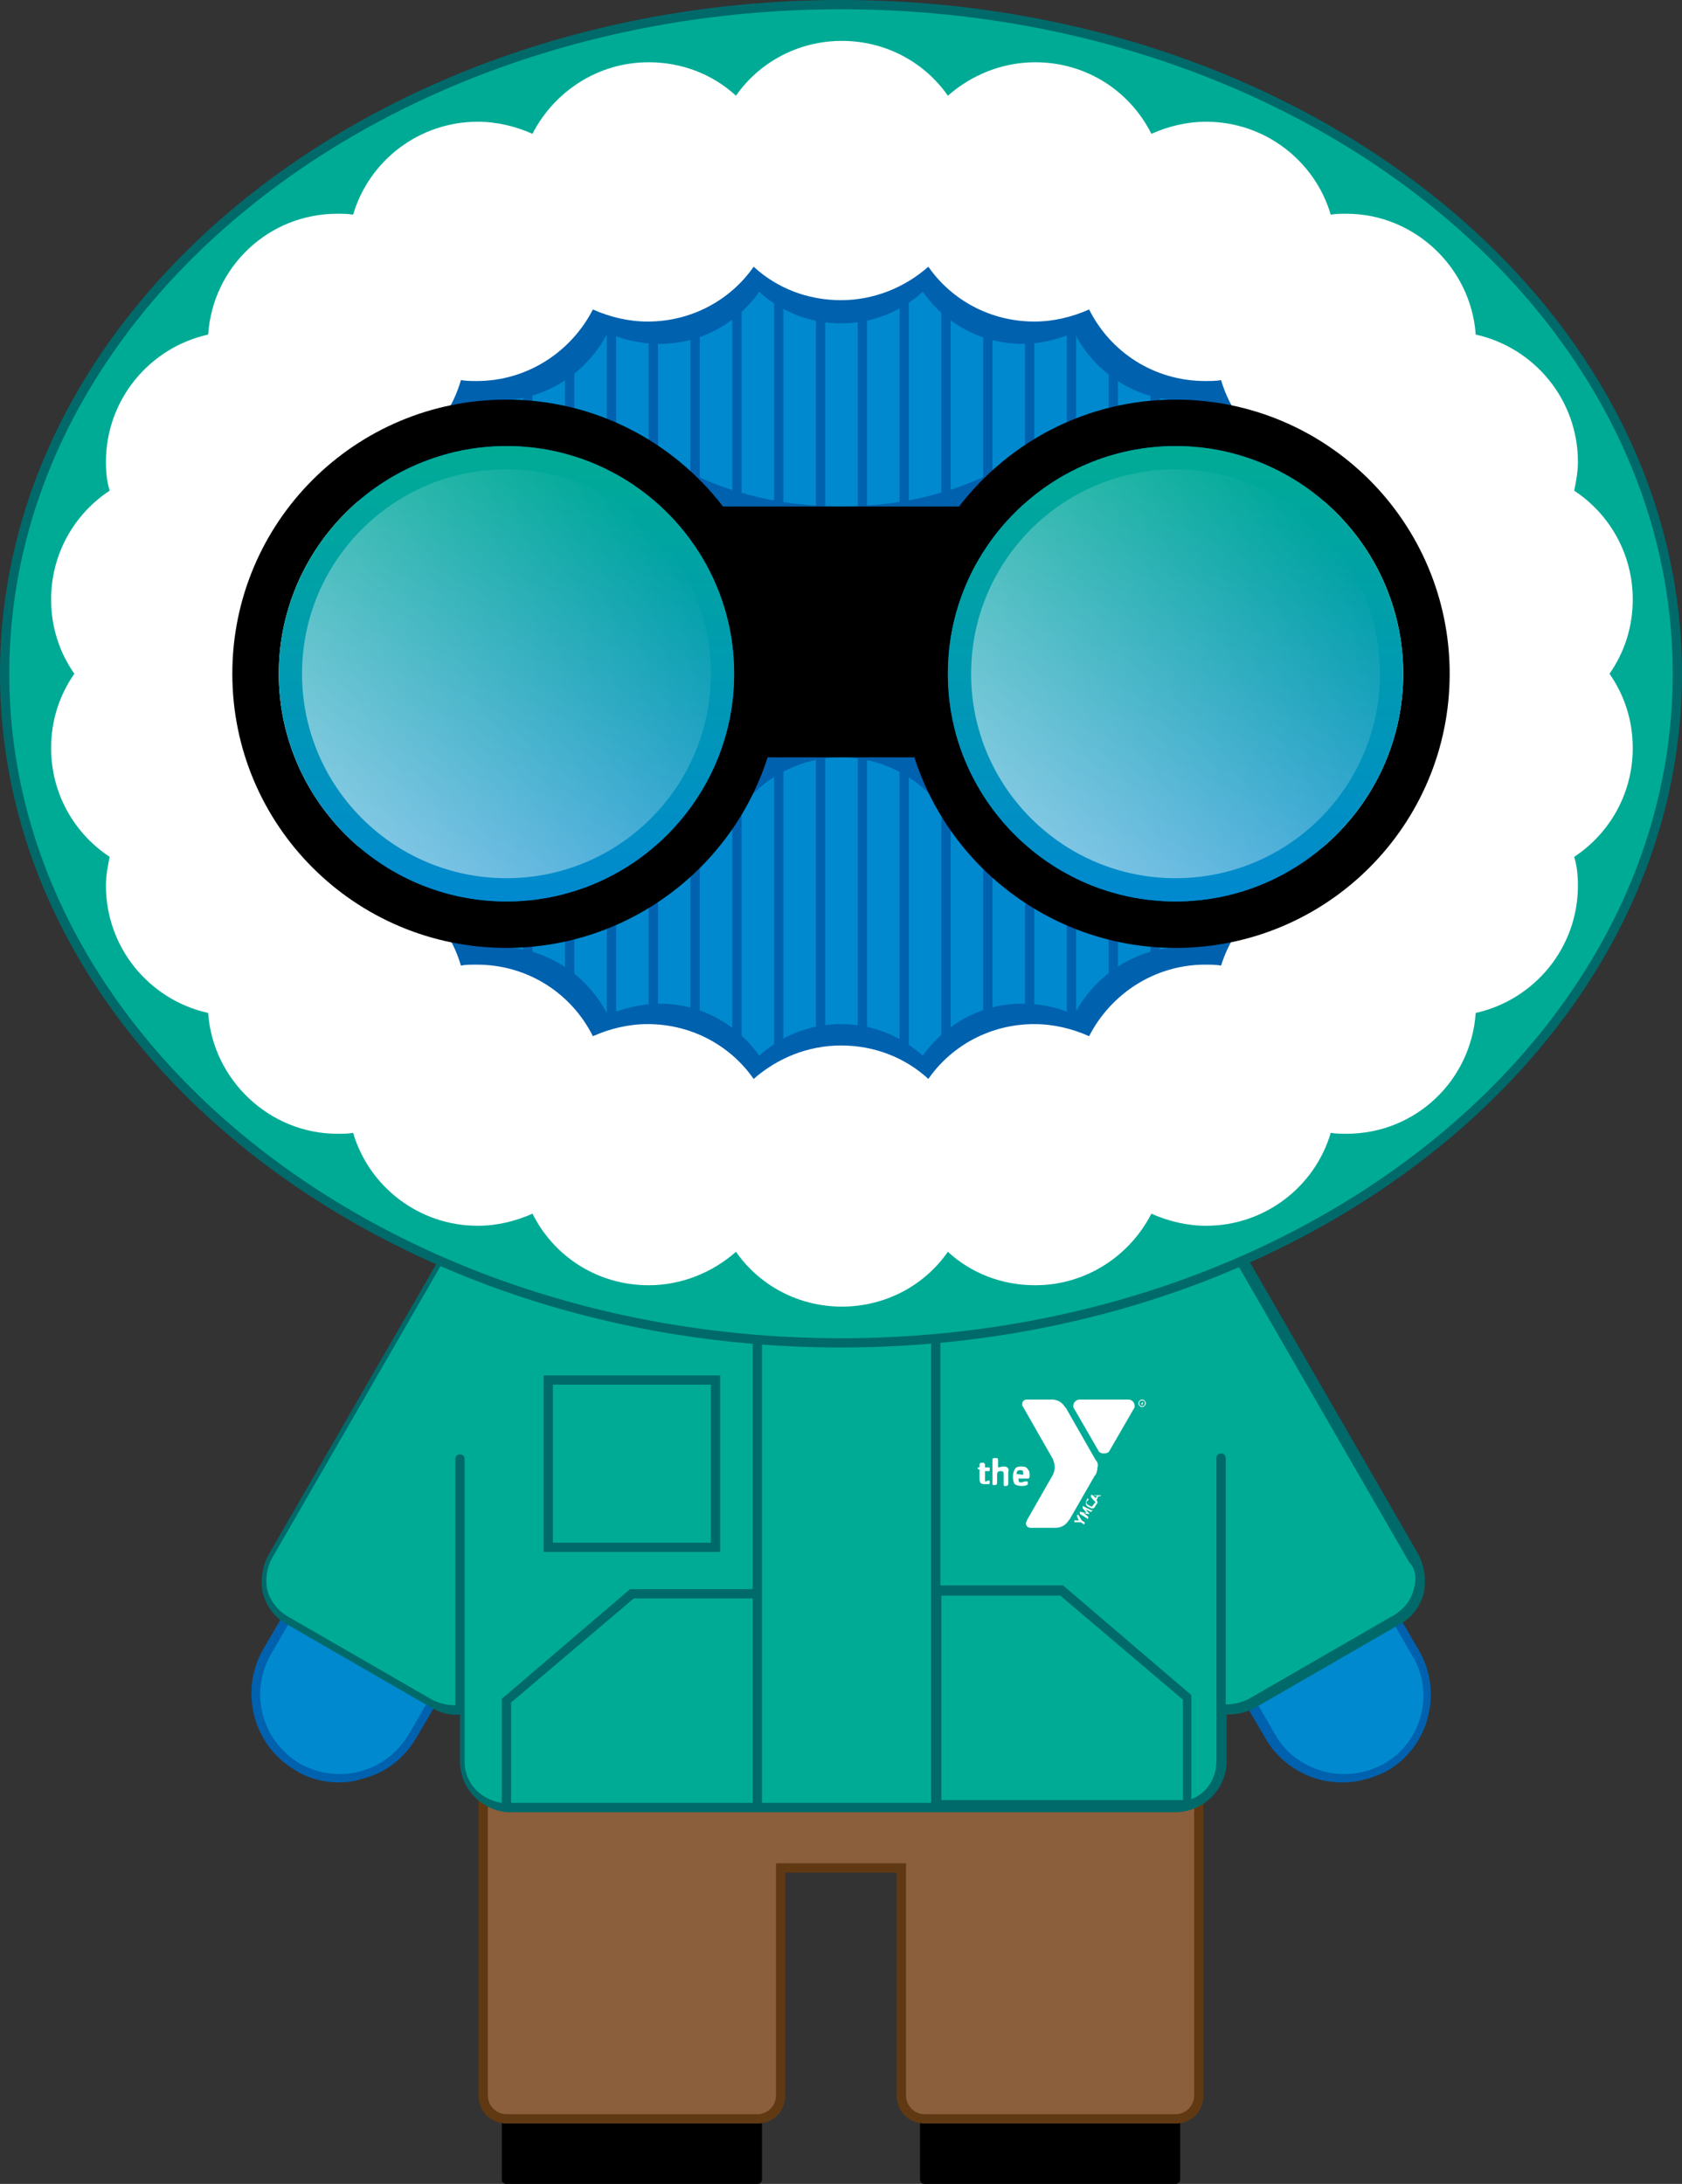 <?xml version="1.0" encoding="utf-8"?>
<!-- Generator: Adobe Illustrator 24.1.2, SVG Export Plug-In . SVG Version: 6.00 Build 0)  -->
<svg version="1.1" id="Layer_1" xmlns="http://www.w3.org/2000/svg" xmlns:xlink="http://www.w3.org/1999/xlink" x="0px" y="0px"
	 viewBox="0 0 181 235" style="enable-background:new 0 0 181 235;" xml:space="preserve">
<rect x="0" y="0" width="181" height="235" fill="#333333" stroke="none"/>
<style type="text/css">
	.st0{fill:#0089CF;}
	.st1{clip-path:url(#SVGID_2_);}
	.st2{fill:none;stroke:#0061AF;stroke-miterlimit:10;}
	.st3{fill:#0061AF;}
	.st4{fill:#8B5E3C;}
	.st5{fill:#603913;}
	.st6{fill:#00AB95;}
	.st7{fill:#006A6B;}
	.st8{fill:#FFFFFF;}
	.st9{fill:url(#SVGID_3_);}
	.st10{fill:url(#SVGID_4_);}
	.st11{fill:url(#SVGID_5_);}
</style>
<g>
	<g>
		<g>
			<g>
				<g>
					<ellipse class="st0" cx="90.5" cy="72.5" rx="72" ry="54"/>
				</g>
			</g>
		</g>
	</g>
</g>
<g>
	<defs>
		<ellipse id="SVGID_1_" cx="90.5" cy="72.5" rx="72" ry="54"/>
	</defs>
	<clipPath id="SVGID_2_">
		<use xlink:href="#SVGID_1_"  style="overflow:visible;"/>
	</clipPath>
	<g class="st1">
		<g>
			<line class="st2" x1="92.8" y1="18.5" x2="92.8" y2="126.5"/>
			<line class="st2" x1="101.8" y1="18.5" x2="101.8" y2="126.5"/>
			<line class="st2" x1="110.8" y1="18.5" x2="110.8" y2="126.5"/>
			<line class="st2" x1="119.8" y1="18.5" x2="119.8" y2="126.5"/>
			<line class="st2" x1="128.8" y1="18.5" x2="128.8" y2="126.5"/>
			<line class="st2" x1="137.8" y1="18.5" x2="137.8" y2="126.5"/>
			<line class="st2" x1="146.8" y1="18.5" x2="146.8" y2="126.5"/>
			<line class="st2" x1="155.8" y1="18.5" x2="155.8" y2="126.5"/>
			<line class="st2" x1="20.8" y1="18.5" x2="20.8" y2="126.5"/>
			<line class="st2" x1="29.8" y1="18.5" x2="29.8" y2="126.5"/>
			<line class="st2" x1="38.8" y1="18.5" x2="38.8" y2="126.5"/>
			<line class="st2" x1="47.8" y1="18.5" x2="47.8" y2="126.5"/>
			<line class="st2" x1="56.8" y1="18.5" x2="56.8" y2="126.5"/>
			<line class="st2" x1="65.8" y1="18.5" x2="65.8" y2="126.5"/>
			<line class="st2" x1="74.8" y1="18.5" x2="74.8" y2="126.5"/>
			<line class="st2" x1="83.8" y1="18.5" x2="83.8" y2="126.5"/>
		</g>
		<g>
			<line class="st2" x1="97.3" y1="18.5" x2="97.3" y2="126.5"/>
			<line class="st2" x1="106.3" y1="18.5" x2="106.3" y2="126.5"/>
			<line class="st2" x1="115.3" y1="18.5" x2="115.3" y2="126.5"/>
			<line class="st2" x1="124.3" y1="18.5" x2="124.3" y2="126.5"/>
			<line class="st2" x1="133.3" y1="18.5" x2="133.3" y2="126.5"/>
			<line class="st2" x1="142.3" y1="18.5" x2="142.3" y2="126.5"/>
			<line class="st2" x1="151.3" y1="18.5" x2="151.3" y2="126.5"/>
			<line class="st2" x1="160.3" y1="18.5" x2="160.3" y2="126.5"/>
			<line class="st2" x1="25.3" y1="18.5" x2="25.3" y2="126.5"/>
			<line class="st2" x1="34.3" y1="18.5" x2="34.3" y2="126.5"/>
			<line class="st2" x1="43.3" y1="18.5" x2="43.3" y2="126.5"/>
			<line class="st2" x1="52.3" y1="18.5" x2="52.3" y2="126.5"/>
			<line class="st2" x1="61.3" y1="18.5" x2="61.3" y2="126.5"/>
			<line class="st2" x1="70.3" y1="18.5" x2="70.3" y2="126.5"/>
			<line class="st2" x1="79.3" y1="18.5" x2="79.3" y2="126.5"/>
			<line class="st2" x1="88.3" y1="18.5" x2="88.3" y2="126.5"/>
		</g>
	</g>
</g>
<g>
	<g>
		<g>
			<g>
				<path class="st3" d="M72.5,90.5h5.3c1.9-5.2,6.8-9,12.7-9h-18V90.5z"/>
				<path class="st3" d="M90.5,81.5c5.9,0,10.9,3.8,12.7,9h5.3v-9H90.5z"/>
			</g>
			<path class="st3" d="M72.5,49.9v4.6h18C83.6,54.5,77.3,52.8,72.5,49.9z"/>
			<path class="st3" d="M108.5,49.9v4.6h-18C97.4,54.5,103.7,52.8,108.5,49.9z"/>
			<path class="st3" d="M170.6,65c0-4.6-2.3-8.6-5.9-11c0.2-0.9,0.3-1.9,0.3-2.9c0-6.3-4.4-11.6-10.4-12.9
				c-0.5-6.8-6.2-12.2-13.1-12.2c-0.6,0-1.1,0-1.6,0.1c-1.6-5.4-6.7-9.4-12.6-9.4c-2,0-3.9,0.5-5.6,1.2c-2.2-4.3-6.6-7.3-11.8-7.3
				c-3.4,0-6.5,1.3-8.8,3.4c-2.4-3.4-6.3-5.6-10.7-5.6s-8.3,2.2-10.7,5.6c-2.3-2.1-5.4-3.4-8.8-3.4c-5.1,0-9.6,3-11.8,7.3
				c-1.7-0.8-3.6-1.2-5.6-1.2c-5.9,0-11,4-12.6,9.4C40.5,26.1,40,26,39.4,26c-6.9,0-12.6,5.4-13.1,12.2C20.4,39.5,16,44.8,16,51.1
				c0,1,0.1,2,0.3,2.9c-3.6,2.4-5.9,6.4-5.9,11c0,2.8,0.9,5.4,2.4,7.5c-1.5,2.1-2.4,4.7-2.4,7.5c0,4.6,2.3,8.6,5.9,11
				c-0.2,0.9-0.3,1.9-0.3,2.9c0,6.3,4.4,11.6,10.4,12.9c0.5,6.8,6.2,12.2,13.1,12.2c0.6,0,1.1,0,1.6-0.1c1.6,5.4,6.7,9.4,12.6,9.4
				c2,0,3.9-0.5,5.6-1.2c2.2,4.3,6.6,7.3,11.8,7.3c3.4,0,6.5-1.3,8.8-3.4c2.4,3.4,6.3,5.6,10.7,5.6c4.4,0,8.3-2.2,10.7-5.6
				c2.3,2.1,5.4,3.4,8.8,3.4c5.1,0,9.6-3,11.8-7.3c1.7,0.8,3.6,1.2,5.6,1.2c5.9,0,11-4,12.6-9.4c0.5,0.1,1.1,0.1,1.6,0.1
				c6.9,0,12.6-5.4,13.1-12.2c5.9-1.3,10.4-6.6,10.4-12.9c0-1-0.1-2-0.3-2.9c3.6-2.4,5.9-6.4,5.9-11c0-2.8-0.9-5.4-2.4-7.5
				C169.7,70.4,170.6,67.8,170.6,65z M129,102c-0.5-0.1-1.1-0.1-1.6-0.1c-5.1,0-9.6,3-11.8,7.3c-1.7-0.8-3.6-1.2-5.6-1.2
				c-4.4,0-8.3,2.2-10.7,5.6c-2.3-2.1-5.4-3.4-8.8-3.4c-3.4,0-6.5,1.3-8.8,3.4c-2.4-3.4-6.3-5.6-10.7-5.6c-2,0-3.9,0.5-5.6,1.2
				c-2.2-4.3-6.6-7.3-11.8-7.3c-0.6,0-1.1,0-1.6,0.1c-1.4-4.5-5.1-8.1-9.8-9.1c-0.3-4.2-2.5-7.8-5.8-10c0.2-0.9,0.3-1.9,0.3-2.9
				c0-2.8-0.9-5.4-2.4-7.5c1.5-2.1,2.4-4.7,2.4-7.5c0-1-0.1-2-0.3-2.9c3.3-2.2,5.5-5.8,5.8-10c4.7-1,8.4-4.5,9.8-9.1
				c0.5,0.1,1.1,0.1,1.6,0.1c5.1,0,9.6-3,11.8-7.3C67.1,36.6,69,37,71,37c4.4,0,8.3-2.2,10.7-5.6c2.3,2.1,5.4,3.4,8.8,3.4
				s6.5-1.3,8.8-3.4c2.4,3.4,6.3,5.6,10.7,5.6c2,0,3.9-0.5,5.6-1.2c2.2,4.3,6.6,7.3,11.8,7.3c0.6,0,1.1,0,1.6-0.1
				c1.4,4.5,5.1,8.1,9.8,9.1c0.3,4.2,2.5,7.8,5.8,10c-0.2,0.9-0.3,1.9-0.3,2.9c0,2.8,0.9,5.4,2.4,7.5c-1.5,2.1-2.4,4.7-2.4,7.5
				c0,1,0.1,2,0.3,2.9c-3.3,2.2-5.5,5.8-5.8,10C134.1,94,130.3,97.5,129,102z"/>
		</g>
	</g>
</g>
<g>
	<g>
		<g>
			<g>
				<path class="st0" d="M48.8,179l-4.5,7.8c-2.5,4.3-8,5.8-12.3,3.3c-4.3-2.5-5.8-8-3.3-12.3l4.5-7.8L48.8,179z"/>
				<path class="st3" d="M36.5,191.8c-1.6,0-3.3-0.4-4.7-1.3c-4.5-2.6-6.1-8.4-3.5-13l4.8-8.2l16.5,9.5l-4.8,8.2
					c-1.3,2.2-3.3,3.8-5.8,4.4C38.1,191.7,37.3,191.8,36.5,191.8z M33.4,170.7l-4.3,7.4c-1.1,2-1.4,4.3-0.8,6.5c0.6,2.2,2,4,4,5.2
					c2,1.1,4.3,1.4,6.5,0.8c2.2-0.6,4-2,5.2-4l4.3-7.4L33.4,170.7z"/>
			</g>
			<g>
				<path class="st0" d="M132.2,179l4.5,7.8c2.5,4.3,8,5.8,12.3,3.3c4.3-2.5,5.8-8,3.3-12.3l-4.5-7.8L132.2,179z"/>
				<path class="st3" d="M144.5,191.8c-0.8,0-1.7-0.1-2.5-0.3c-2.5-0.7-4.5-2.2-5.8-4.4l-4.8-8.2l16.5-9.5l4.8,8.2
					c2.6,4.5,1.1,10.4-3.5,13C147.8,191.3,146.2,191.8,144.5,191.8z M132.9,179.2l4.3,7.4c1.1,2,3,3.4,5.2,4
					c2.2,0.6,4.5,0.3,6.5-0.8c4.1-2.3,5.5-7.6,3.1-11.6l-4.3-7.4L132.9,179.2z"/>
			</g>
		</g>
		<g>
			<g>
				<rect x="99.5" y="225.5" width="27" height="9"/>
				<path d="M126.5,235h-27c-0.3,0-0.5-0.2-0.5-0.5v-9c0-0.3,0.2-0.5,0.5-0.5h27c0.3,0,0.5,0.2,0.5,0.5v9
					C127,234.8,126.8,235,126.5,235z M100,234h26v-8h-26V234z"/>
			</g>
			<g>
				<rect x="54.5" y="225.5" width="27" height="9"/>
				<path d="M81.5,235h-27c-0.3,0-0.5-0.2-0.5-0.5v-9c0-0.3,0.2-0.5,0.5-0.5h27c0.3,0,0.5,0.2,0.5,0.5v9C82,234.8,81.8,235,81.5,235
					z M55,234h26v-8H55V234z"/>
			</g>
			<g>
				<path class="st4" d="M126.5,187h-72c-1.4,0-2.5,1.1-2.5,2.5v36c0,1.4,1.1,2.5,2.5,2.5h27c1.4,0,2.5-1.1,2.5-2.5V201h13v24.5
					c0,1.4,1.1,2.5,2.5,2.5h27c1.4,0,2.5-1.1,2.5-2.5v-36C129,188.1,127.9,187,126.5,187z"/>
				<path class="st5" d="M126.5,228.5h-27c-1.7,0-3-1.3-3-3v-24h-12v24c0,1.7-1.3,3-3,3h-27c-1.7,0-3-1.3-3-3v-36c0-1.7,1.3-3,3-3
					h72c1.7,0,3,1.3,3,3v36C129.5,227.2,128.2,228.5,126.5,228.5z M83.5,200.5h14v25c0,1.1,0.9,2,2,2h27c1.1,0,2-0.9,2-2v-36
					c0-1.1-0.9-2-2-2h-72c-1.1,0-2,0.9-2,2v36c0,1.1,0.9,2,2,2h27c1.1,0,2-0.9,2-2V200.5z"/>
			</g>
		</g>
	</g>
	<g>
		<path class="st6" d="M152.1,167.5l-22.5-39c-0.1-0.2-0.2-0.3-0.3-0.5c-0.1-0.1-0.2-0.3-0.3-0.4c-0.2-0.2-0.3-0.5-0.5-0.7
			c-0.1-0.1-0.2-0.2-0.3-0.4c-0.2-0.2-0.4-0.5-0.7-0.7c-0.1-0.1-0.2-0.2-0.2-0.3c-0.2-0.2-0.5-0.4-0.7-0.6c-0.1-0.1-0.2-0.2-0.3-0.3
			c-0.2-0.2-0.5-0.4-0.7-0.5c-0.1-0.1-0.3-0.2-0.4-0.3c-0.2-0.1-0.4-0.3-0.7-0.4c-0.2-0.1-0.4-0.2-0.6-0.3c-0.2-0.1-0.4-0.2-0.6-0.3
			c-0.2-0.1-0.5-0.2-0.7-0.3c-0.2-0.1-0.4-0.1-0.5-0.2c-0.3-0.1-0.5-0.2-0.8-0.3c-0.2,0-0.3-0.1-0.5-0.1c-0.3-0.1-0.5-0.1-0.7-0.2
			c-0.2,0-0.4-0.1-0.6-0.1c-0.2,0-0.5-0.1-0.7-0.1c-0.2,0-0.5,0-0.7,0c-0.2,0-0.3,0-0.5,0h-54c-0.2,0-0.3,0-0.5,0
			c-0.2,0-0.4,0-0.7,0c-0.3,0-0.5,0.1-0.7,0.1c-0.2,0-0.4,0.1-0.6,0.1c-0.3,0-0.5,0.1-0.8,0.2c-0.2,0-0.3,0.1-0.5,0.1
			c-0.3,0.1-0.5,0.2-0.8,0.3c-0.2,0.1-0.3,0.1-0.5,0.2c-0.3,0.1-0.5,0.2-0.8,0.3c-0.2,0.1-0.3,0.2-0.5,0.2c-0.2,0.1-0.4,0.2-0.6,0.4
			c-0.2,0.1-0.4,0.2-0.6,0.4c-0.2,0.1-0.3,0.2-0.5,0.3c-0.2,0.1-0.4,0.3-0.6,0.5c-0.1,0.1-0.3,0.2-0.4,0.4c-0.2,0.2-0.4,0.4-0.6,0.5
			c-0.1,0.1-0.3,0.3-0.4,0.4c-0.2,0.2-0.3,0.4-0.5,0.6c-0.1,0.2-0.3,0.3-0.4,0.5c-0.1,0.2-0.3,0.4-0.4,0.5c-0.1,0.2-0.3,0.4-0.4,0.6
			c-0.1,0.1-0.2,0.3-0.3,0.4l-22.5,39c-0.7,1.1-0.8,2.5-0.5,3.8c0.3,1.3,1.2,2.4,2.3,3l15.6,9c1,0.6,2.1,0.8,3.2,0.6v5.6
			c0,2.8,2.2,5,5,5h72c2.8,0,5-2.2,5-5v-5.6c1.1,0.2,2.2,0,3.2-0.6l15.6-9c1.1-0.7,2-1.8,2.3-3C153,170,152.8,168.6,152.1,167.5z"/>
		<g>
			<path class="st7" d="M152.6,167.2l-22.5-39c-0.1-0.2-0.2-0.3-0.3-0.6c-0.1-0.2-0.2-0.3-0.3-0.5c-0.2-0.2-0.4-0.5-0.5-0.7
				c-0.1-0.1-0.2-0.2-0.3-0.4c-0.2-0.2-0.4-0.5-0.7-0.7c-0.1-0.1-0.2-0.2-0.3-0.3c-0.2-0.2-0.5-0.4-0.7-0.7
				c-0.1-0.1-0.2-0.2-0.3-0.3c-0.2-0.2-0.5-0.4-0.7-0.5c-0.1-0.1-0.3-0.2-0.4-0.3c-0.2-0.1-0.4-0.3-0.7-0.4
				c-0.2-0.1-0.4-0.2-0.6-0.3c-0.2-0.1-0.4-0.2-0.6-0.3c-0.2-0.1-0.5-0.2-0.7-0.3c-0.2-0.1-0.4-0.1-0.5-0.2
				c-0.3-0.1-0.5-0.2-0.8-0.3c-0.2,0-0.4-0.1-0.6-0.1c-0.3-0.1-0.5-0.1-0.8-0.2c-0.2,0-0.4-0.1-0.6-0.1c-0.3,0-0.5-0.1-0.8-0.1
				c-0.2,0-0.5,0-0.7,0c-0.2,0-0.4,0-0.5,0h-54c-0.2,0-0.4,0-0.6,0c-0.2,0-0.4,0-0.7,0c-0.3,0-0.5,0.1-0.7,0.1
				c-0.2,0-0.4,0.1-0.6,0.1c-0.3,0.1-0.6,0.1-0.8,0.2c-0.2,0-0.3,0.1-0.5,0.1c-0.3,0.1-0.6,0.2-0.8,0.3c-0.2,0.1-0.3,0.1-0.5,0.2
				c-0.3,0.1-0.5,0.2-0.8,0.3c-0.2,0.1-0.4,0.2-0.5,0.3c-0.2,0.1-0.5,0.2-0.7,0.4c-0.2,0.1-0.4,0.2-0.6,0.4
				c-0.2,0.1-0.4,0.2-0.5,0.4c-0.2,0.2-0.4,0.3-0.6,0.5c-0.2,0.1-0.3,0.2-0.4,0.4c-0.2,0.2-0.4,0.4-0.6,0.6
				c-0.1,0.1-0.3,0.3-0.4,0.4c-0.2,0.2-0.3,0.4-0.5,0.6c-0.1,0.2-0.3,0.3-0.4,0.5c-0.1,0.2-0.3,0.4-0.4,0.6
				c-0.1,0.2-0.3,0.4-0.4,0.6c-0.1,0.1-0.2,0.3-0.3,0.4l-22.5,39c-0.7,1.3-0.9,2.8-0.6,4.2c0.4,1.4,1.3,2.6,2.6,3.3l15.6,9
				c0.9,0.5,1.9,0.8,3,0.7v5c0,2.9,2.2,5.2,5,5.5v0h0.5H82h44.5c3,0,5.5-2.5,5.5-5.5v-5c1,0,2.1-0.2,3-0.7l15.6-9
				c1.3-0.7,2.2-1.9,2.6-3.3C153.5,170,153.3,168.5,152.6,167.2z M81,194H55v-10.8L68.2,172H81V194z M101.3,171.7h12.8l13.2,11.2
				v10.8h-26V171.7z M152.1,171.1c-0.3,1.2-1.1,2.1-2.1,2.7l-15.6,9c-0.8,0.4-1.6,0.6-2.5,0.6v-26.5c0-0.3-0.2-0.5-0.5-0.5
				s-0.5,0.2-0.5,0.5v32.6c0,1.9-1.1,3.5-2.7,4.1v-11.2l-13.8-11.8h-13.2v-26.5c0-0.3-0.2-0.5-0.5-0.5s-0.5,0.2-0.5,0.5V194H82
				v-49.5c0-0.3-0.2-0.5-0.5-0.5s-0.5,0.2-0.5,0.5V171H67.8L54,182.8v11.2c-2.2-0.3-4-2.1-4-4.4v-32.6c0-0.3-0.2-0.5-0.5-0.5
				s-0.5,0.2-0.5,0.5v26.5c-0.9,0-1.7-0.2-2.5-0.6l-15.6-9c-1-0.6-1.8-1.6-2.1-2.7c-0.3-1.1-0.1-2.4,0.4-3.4l22.5-39
				c0.1-0.1,0.2-0.3,0.2-0.4c0.1-0.2,0.3-0.4,0.4-0.6c0.1-0.2,0.3-0.4,0.4-0.5c0.1-0.2,0.3-0.3,0.4-0.5c0.2-0.2,0.3-0.4,0.5-0.5
				c0.1-0.1,0.3-0.3,0.4-0.4c0.2-0.2,0.4-0.3,0.6-0.5c0.1-0.1,0.3-0.2,0.4-0.3c0.2-0.2,0.4-0.3,0.6-0.4c0.2-0.1,0.3-0.2,0.5-0.3
				c0.2-0.1,0.4-0.2,0.6-0.3c0.2-0.1,0.4-0.2,0.6-0.3c0.1-0.1,0.3-0.2,0.5-0.2c0.2-0.1,0.5-0.2,0.7-0.3c0.2-0.1,0.3-0.1,0.5-0.2
				c0.2-0.1,0.5-0.2,0.8-0.2c0.2,0,0.3-0.1,0.5-0.1c0.3-0.1,0.5-0.1,0.8-0.2c0.2,0,0.4-0.1,0.6-0.1c0.2,0,0.4-0.1,0.7-0.1
				c0.2,0,0.4,0,0.6,0c0.2,0,0.3,0,0.5,0h54c0.2,0,0.3,0,0.5,0c0.2,0,0.4,0,0.7,0c0.2,0,0.5,0,0.7,0.1c0.2,0,0.4,0.1,0.6,0.1
				c0.2,0,0.5,0.1,0.7,0.2c0.2,0,0.4,0.1,0.5,0.1c0.3,0.1,0.5,0.2,0.8,0.2c0.2,0.1,0.3,0.1,0.5,0.2c0.2,0.1,0.4,0.2,0.7,0.3
				c0.2,0.1,0.4,0.2,0.5,0.3c0.2,0.1,0.4,0.2,0.6,0.3c0.2,0.1,0.4,0.2,0.6,0.4c0.1,0.1,0.3,0.2,0.4,0.3c0.2,0.2,0.5,0.3,0.7,0.5
				l0.3,0.3c0.2,0.2,0.5,0.4,0.7,0.6c0.1,0.1,0.2,0.2,0.2,0.2c0.2,0.3,0.4,0.5,0.6,0.7c0.1,0.1,0.2,0.2,0.3,0.4
				c0.2,0.2,0.3,0.4,0.5,0.7c0.1,0.1,0.2,0.3,0.3,0.4c0.1,0.2,0.2,0.4,0.3,0.5l22.5,39C152.3,168.7,152.5,170,152.1,171.1z"/>
			<path class="st7" d="M58.5,167h19v-19h-19V167z M59.5,149h17v17h-17V149z"/>
		</g>
		<g>
			<path class="st8" d="M121.4,150.6h-5.2c-0.4,0-0.7,0.3-0.7,0.7c0,0.1,0,0.2,0.1,0.3l2.6,4.5c0.1,0.2,0.3,0.3,0.6,0.3
				c0.3,0,0.5-0.1,0.6-0.3l2.6-4.5c0.1-0.1,0.1-0.2,0.1-0.3C122.1,150.9,121.8,150.6,121.4,150.6"/>
			<path class="st8" d="M122.5,151c0-0.2,0.2-0.4,0.4-0.4c0.2,0,0.4,0.2,0.4,0.4c0,0.2-0.2,0.4-0.4,0.4
				C122.7,151.4,122.5,151.2,122.5,151 M122.6,151c0,0.2,0.1,0.3,0.3,0.3c0.2,0,0.3-0.1,0.3-0.3c0-0.2-0.1-0.3-0.3-0.3
				C122.7,150.7,122.6,150.8,122.6,151"/>
			<path class="st8" d="M123,151.2L123,151.2C123,151.2,123,151.2,123,151.2l-0.2-0.1h0v0.1c0,0,0,0,0,0h0c0,0,0,0,0,0v-0.3
				c0,0,0,0,0,0h0.1c0.1,0,0.1,0,0.1,0c0,0,0,0.1,0,0.1c0,0.1,0,0.1-0.1,0.1L123,151.2C123,151.2,123,151.2,123,151.2 M122.9,150.9
				c0,0-0.1,0-0.1,0v0.1h0.1c0,0,0,0,0,0C122.9,151,122.9,151,122.9,150.9C122.9,150.9,122.9,150.9,122.9,150.9"/>
			<path class="st8" d="M113.4,157C113.4,157,113.4,157,113.4,157L113.4,157L113.4,157z M117.9,157.1L117.9,157.1l-3.2-5.6l-0.1-0.1
				c-0.3-0.5-0.8-0.8-1.4-0.8h-2.7c-0.3,0-0.5,0.2-0.5,0.5c0,0.1,0,0.2,0.1,0.3l3.2,5.6c0.1,0.3,0.2,0.5,0.2,0.9
				c0,0.3-0.1,0.6-0.2,0.8l-2.8,4.9c0,0.1-0.1,0.2-0.1,0.3c0,0.3,0.2,0.5,0.5,0.5h2.7c0.6,0,1.1-0.3,1.4-0.8l0.1-0.1l2.7-4.7
				l0.1-0.1c0.1-0.2,0.2-0.5,0.2-0.8C118.2,157.6,118.1,157.3,117.9,157.1"/>
			<path class="st8" d="M110.5,159.4c0,0-0.1,0-0.1,0c-0.2,0-0.3,0.1-0.5,0.1c-0.1,0-0.2,0-0.2,0c-0.1-0.1-0.1-0.2-0.1-0.4h1
				c0.1,0,0.2,0,0.2-0.3c0-0.3,0-0.5-0.2-0.7c-0.1-0.2-0.3-0.3-0.7-0.3c-0.4,0-0.6,0.1-0.7,0.3c-0.1,0.2-0.2,0.4-0.2,0.8
				c0,0.4,0.1,0.7,0.2,0.8c0.1,0.1,0.4,0.2,0.7,0.2c0.2,0,0.4,0,0.6-0.1c0.1,0,0.1-0.1,0.1-0.2c0,0,0-0.1,0-0.1
				C110.6,159.4,110.5,159.4,110.5,159.4 M109.4,158.6c0-0.3,0.1-0.4,0.4-0.4c0.3,0,0.3,0.1,0.3,0.4v0.1L109.4,158.6L109.4,158.6z
				 M108,157.8c-0.2,0-0.4,0.1-0.6,0.1v-0.8c0-0.1,0-0.2-0.2-0.2h-0.2c-0.1,0-0.2,0-0.2,0.2v2.5c0,0.1,0,0.2,0.1,0.2h0.2
				c0.1,0,0.2-0.1,0.2-0.2v-0.9c0-0.3,0.1-0.4,0.4-0.4c0.3,0,0.3,0.1,0.3,0.4v0.1h0c0,0,0,0.1,0,0.1v0.8c0,0.1,0,0.2,0.1,0.2h0.2
				c0.1,0,0.2-0.1,0.2-0.2v-1.3C108.6,158.1,108.5,157.8,108,157.8"/>
			<path class="st8" d="M106.4,158.3H106v0.8c0,0.2,0,0.3,0,0.3c0,0,0,0,0.1,0c0.1,0,0.2-0.1,0.3-0.1c0.1,0,0.1,0.1,0.1,0.1v0.1
				c0,0.2,0,0.2-0.2,0.2c-0.1,0-0.2,0-0.4,0c-0.4,0-0.5-0.2-0.5-0.7v-0.9h-0.1c-0.1,0-0.1-0.1-0.1-0.1V158c0-0.1,0-0.1,0.1-0.1h0.1
				v-0.3c0-0.1,0.1-0.2,0.2-0.2h0.2c0.1,0,0.2,0.1,0.2,0.2v0.3h0.4c0.1,0,0.1,0,0.1,0.1v0.1C106.5,158.3,106.5,158.3,106.4,158.3"/>
			<path class="st8" d="M116.1,163.1l0.3,0.5l0.3,0.2c0,0,0.1,0.1,0,0.1l0,0.1c0,0-0.1,0.1-0.1,0l-0.3-0.2l-0.7,0c0,0,0,0,0,0
				c0,0,0-0.1,0-0.1l0-0.1c0,0,0,0,0.1,0l0.4,0l-0.2-0.4c0,0,0-0.1,0-0.1l0-0.1C116,163,116.1,163,116.1,163.1
				C116.1,163,116.1,163.1,116.1,163.1"/>
			<path class="st8" d="M117.5,162.6L117.5,162.6c-0.1,0.1-0.1,0.1-0.1,0.1l-0.6-0.3c0,0,0.1,0.1,0.1,0.1c0.1,0.1,0.2,0.3,0.3,0.3
				c0,0,0,0.1,0,0.1l0,0c0,0-0.1,0.1-0.1,0c-0.1,0-0.3,0-0.4-0.1c0,0-0.1,0-0.1,0l0.5,0.4c0,0,0,0.1,0,0.1l0,0.1c0,0-0.1,0.1-0.1,0
				l-0.8-0.5c0,0,0-0.1,0-0.1l0-0.1c0,0,0-0.1,0.1,0c0.2,0,0.4,0.1,0.6,0.1c-0.1-0.2-0.3-0.4-0.4-0.5c0,0,0-0.1,0-0.1l0-0.1
				c0,0,0-0.1,0.1,0l0.8,0.4C117.6,162.5,117.6,162.5,117.5,162.6"/>
			<path class="st8" d="M118,161.8c0,0.1,0,0.1-0.1,0.2c0,0.1-0.1,0.1-0.1,0.2c-0.2,0.2-0.4,0.1-0.6,0c-0.4-0.2-0.4-0.4-0.3-0.7
				c0-0.1,0.1-0.1,0.1-0.2c0-0.1,0.1-0.1,0.1,0l0,0c0,0,0.1,0,0,0.1c0,0.1-0.1,0.1-0.1,0.1c0,0-0.1,0.1-0.1,0.2
				c0,0.1,0.1,0.2,0.3,0.3c0.2,0.1,0.3,0.2,0.4,0c0,0,0-0.1,0.1-0.1c0-0.1,0.1-0.1,0.1-0.2c0,0,0,0,0.1,0l0,0
				C118,161.8,118,161.8,118,161.8"/>
			<path class="st8" d="M118.5,160.9L118.5,160.9c-0.1,0.1-0.1,0.1-0.1,0.1l-0.2,0c0,0.1-0.1,0.1-0.1,0.2c0,0.1-0.1,0.1-0.1,0.2
				l0.1,0.2c0,0,0,0.1,0,0.1l0,0.1c0,0,0,0-0.1,0c0,0,0,0,0,0l-0.6-0.7c0,0,0-0.1,0-0.1l0-0.1c0-0.1,0.1-0.1,0.1,0L118.5,160.9
				C118.5,160.9,118.5,160.9,118.5,160.9C118.5,160.9,118.5,160.9,118.5,160.9 M117.6,160.9l0.3,0.3c0,0,0-0.1,0.1-0.1
				c0,0,0-0.1,0.1-0.1L117.6,160.9z"/>
		</g>
	</g>
	<g>
		<g>
			<g>
				<path class="st6" d="M90.5,0.5c-49.7,0-90,32.2-90,72c0,39.8,40.3,72,90,72s90-32.2,90-72C180.5,32.7,140.2,0.5,90.5,0.5z
					 M90.5,126.5c-39.8,0-72-24.2-72-54s32.2-54,72-54s72,24.2,72,54S130.3,126.5,90.5,126.5z"/>
				<path class="st7" d="M90.5,145C40.6,145,0,112.5,0,72.5S40.6,0,90.5,0S181,32.5,181,72.5S140.4,145,90.5,145z M90.5,1
					C41.1,1,1,33.1,1,72.5S41.1,144,90.5,144S180,111.9,180,72.5S139.9,1,90.5,1z"/>
			</g>
			<path class="st8" d="M175.7,64.5c0-4.9-2.5-9.2-6.3-11.7c0.2-1,0.4-2,0.4-3.1c0-6.7-4.7-12.3-11-13.7c-0.5-7.2-6.6-13-13.9-13
				c-0.6,0-1.2,0-1.7,0.1c-1.7-5.8-7.1-10-13.4-10c-2.1,0-4.1,0.5-5.9,1.3c-2.3-4.6-7-7.7-12.5-7.7c-3.6,0-6.9,1.4-9.4,3.6
				c-2.5-3.6-6.7-5.9-11.4-5.9s-8.9,2.3-11.4,5.9c-2.5-2.3-5.8-3.6-9.4-3.6c-5.5,0-10.2,3.2-12.5,7.7c-1.8-0.8-3.8-1.3-5.9-1.3
				c-6.3,0-11.7,4.2-13.4,10c-0.6-0.1-1.1-0.1-1.7-0.1c-7.4,0-13.4,5.7-13.9,13c-6.3,1.4-11,7-11,13.7c0,1.1,0.1,2.1,0.4,3.1
				c-3.8,2.5-6.3,6.8-6.3,11.7c0,3,0.9,5.7,2.5,8c-1.6,2.3-2.5,5-2.5,8c0,4.9,2.5,9.2,6.3,11.7c-0.2,1-0.4,2-0.4,3.1
				c0,6.7,4.7,12.3,11,13.7c0.5,7.2,6.6,13,13.9,13c0.6,0,1.2,0,1.7-0.1c1.7,5.8,7.1,10,13.4,10c2.1,0,4.1-0.5,5.9-1.3
				c2.3,4.6,7,7.7,12.5,7.7c3.6,0,6.9-1.4,9.4-3.6c2.5,3.6,6.7,5.9,11.4,5.9s8.9-2.3,11.4-5.9c2.5,2.3,5.8,3.6,9.4,3.6
				c5.5,0,10.2-3.2,12.5-7.7c1.8,0.8,3.8,1.3,5.9,1.3c6.3,0,11.7-4.2,13.4-10c0.6,0.1,1.1,0.1,1.7,0.1c7.4,0,13.4-5.7,13.9-13
				c6.3-1.4,11-7,11-13.7c0-1.1-0.1-2.1-0.4-3.1c3.8-2.5,6.3-6.8,6.3-11.7c0-3-0.9-5.7-2.5-8C174.8,70.2,175.7,67.5,175.7,64.5z
				 M131.4,103.9c-0.6-0.1-1.1-0.1-1.7-0.1c-5.5,0-10.2,3.2-12.5,7.7c-1.8-0.8-3.8-1.3-5.9-1.3c-4.7,0-8.9,2.3-11.4,5.9
				c-2.5-2.3-5.8-3.6-9.4-3.6s-6.9,1.4-9.4,3.6c-2.5-3.6-6.7-5.9-11.4-5.9c-2.1,0-4.1,0.5-5.9,1.3c-2.3-4.6-7-7.7-12.5-7.7
				c-0.6,0-1.2,0-1.7,0.1c-1.4-4.8-5.4-8.6-10.4-9.7c-0.3-4.4-2.7-8.3-6.2-10.7c0.2-1,0.4-2,0.4-3.1c0-3-0.9-5.7-2.5-8
				c1.6-2.3,2.5-5,2.5-8c0-1.1-0.1-2.1-0.4-3.1c3.5-2.3,5.9-6.2,6.2-10.7c5-1.1,9-4.8,10.4-9.7c0.6,0.1,1.1,0.1,1.7,0.1
				c5.5,0,10.2-3.2,12.5-7.7c1.8,0.8,3.8,1.3,5.9,1.3c4.7,0,8.9-2.3,11.4-5.9c2.5,2.3,5.8,3.6,9.4,3.6s6.9-1.4,9.4-3.6
				c2.5,3.6,6.7,5.9,11.4,5.9c2.1,0,4.1-0.5,5.9-1.3c2.3,4.6,7,7.7,12.5,7.7c0.6,0,1.2,0,1.7-0.1c1.4,4.8,5.4,8.6,10.4,9.7
				c0.3,4.4,2.7,8.3,6.2,10.7c-0.2,1-0.4,2-0.4,3.1c0,3,0.9,5.7,2.5,8c-1.6,2.3-2.5,5-2.5,8c0,1.1,0.1,2.1,0.4,3.1
				c-3.5,2.3-5.9,6.2-6.2,10.7C136.9,95.3,132.9,99.1,131.4,103.9z"/>
		</g>
		<path d="M126.5,43c-9.5,0-17.9,4.5-23.3,11.5H77.8C72.4,47.5,64,43,54.5,43C38.2,43,25,56.2,25,72.5S38.2,102,54.5,102
			c13.1,0,24.3-8.6,28.1-20.5h15.8c3.8,11.9,15,20.5,28.1,20.5c16.3,0,29.5-13.2,29.5-29.5S142.8,43,126.5,43z M54.5,97
			C41,97,30,86,30,72.5S41,48,54.5,48S79,59,79,72.5S68,97,54.5,97z M126.5,97C113,97,102,86,102,72.5S113,48,126.5,48
			S151,59,151,72.5S140,97,126.5,97z"/>
	</g>
	<linearGradient id="SVGID_3_" gradientUnits="userSpaceOnUse" x1="90.5" y1="97" x2="90.5" y2="48">
		<stop  offset="0" style="stop-color:#0089CF"/>
		<stop  offset="1" style="stop-color:#00AB95"/>
	</linearGradient>
	<path class="st9" d="M54.5,97C41,97,30,86,30,72.5S41,48,54.5,48S79,59,79,72.5S68,97,54.5,97z M126.5,97C113,97,102,86,102,72.5
		S113,48,126.5,48S151,59,151,72.5S140,97,126.5,97z"/>
</g>
<linearGradient id="SVGID_4_" gradientUnits="userSpaceOnUse" x1="38.944" y1="88.056" x2="70.056" y2="56.944">
	<stop  offset="0" style="stop-color:#FFFFFF;stop-opacity:0.5"/>
	<stop  offset="1" style="stop-color:#FFFFFF;stop-opacity:0"/>
</linearGradient>
<circle class="st10" cx="54.5" cy="72.5" r="22"/>
<linearGradient id="SVGID_5_" gradientUnits="userSpaceOnUse" x1="110.944" y1="88.056" x2="142.056" y2="56.944">
	<stop  offset="0" style="stop-color:#FFFFFF;stop-opacity:0.5"/>
	<stop  offset="1" style="stop-color:#FFFFFF;stop-opacity:0"/>
</linearGradient>
<circle class="st11" cx="126.5" cy="72.5" r="22"/>
</svg>

